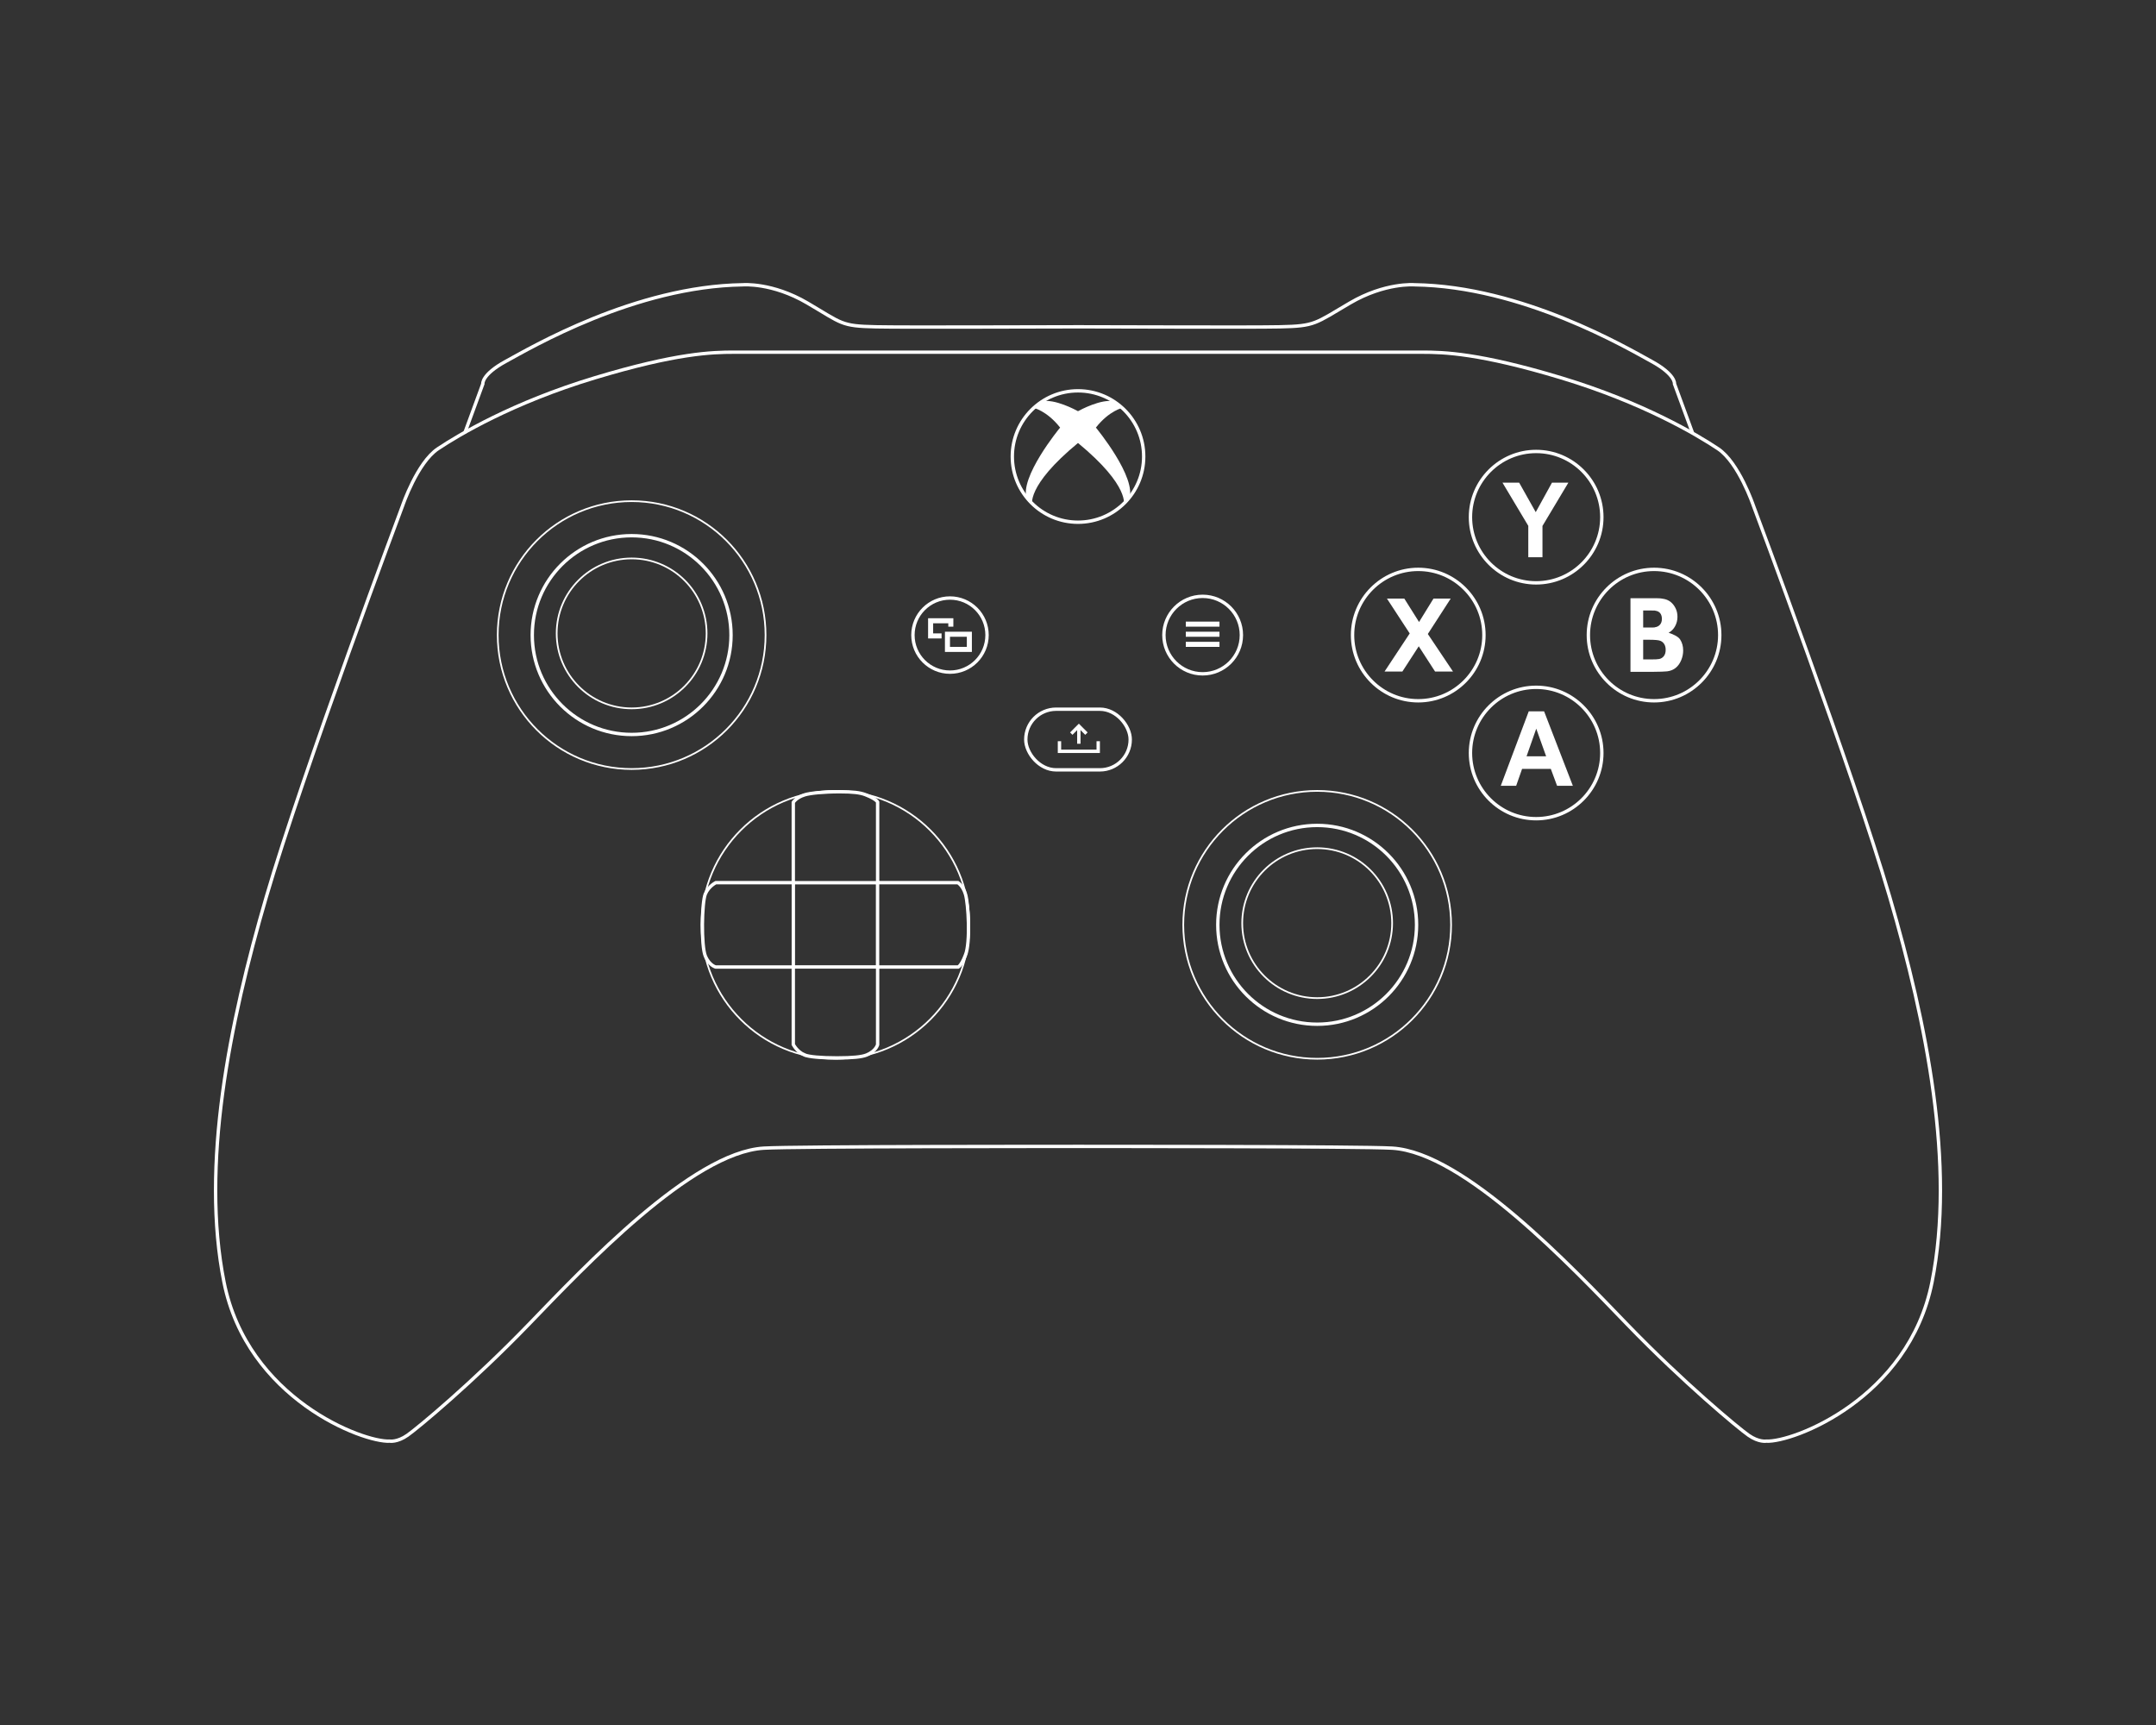 <svg width="1280" height="1024" viewBox="0 0 1280 1024" fill="none" xmlns="http://www.w3.org/2000/svg">
<rect x="0" y="0" width="1280" height="1024" fill="#333333" stroke="none"/>
<path d="M1040.97 300.132C1040.97 300.132 1099.98 457.467 1121.91 532.457C1143.83 607.447 1160.84 691.956 1147 761.177C1133.15 830.399 1064.22 856.357 1048.65 855.492C1048.65 855.492 1044.21 856.285 1038.05 851.957C1031.88 847.631 999.324 820.592 966.156 786.27C932.988 751.949 869.245 684.168 826.559 681.573C808.316 680.461 647.439 680.566 639.999 680.542C632.561 680.567 471.683 680.462 453.439 681.573C410.753 684.168 347.011 751.949 313.843 786.27C280.675 820.592 248.119 847.631 241.954 851.957C235.789 856.285 231.354 855.492 231.354 855.492C215.779 856.357 146.846 830.399 133.002 761.177C119.158 691.956 136.174 607.447 158.095 532.457C180.016 457.467 239.034 300.132 239.034 300.132C239.034 300.132 247.687 274.606 260.017 266.387C272.347 258.166 304.362 239.022 353.033 224.313C401.705 209.603 422.904 209.062 435.667 209.062H844.334C857.096 209.062 878.296 209.603 926.967 224.313C975.638 239.022 1007.65 258.166 1019.98 266.387C1032.31 274.606 1040.97 300.132 1040.97 300.132Z" stroke="white" stroke-width="2"/>
<path d="M276 256.881L286.646 227.891C286.646 227.891 285.782 222.412 300.347 214.479C314.912 206.548 377.068 169.918 441.098 169.052C441.098 169.052 458.404 167.611 479.314 179.868C500.225 192.128 499.09 193.569 520 194.002C537.794 194.37 617.457 193.991 640.391 194C663.326 193.991 742.206 194.37 760 194.002C780.911 193.569 780.559 192.128 801.469 179.868C822.379 167.611 839.685 169.052 839.685 169.052C903.715 169.918 965.871 206.548 980.436 214.479C995.001 222.412 994.137 227.891 994.137 227.891L1004.79 256.884" stroke="white" stroke-width="2"/>
<rect x="609" y="421" width="62" height="36" rx="18" stroke="white" stroke-width="2"/>
<path d="M629 440V446H652V440" stroke="white" stroke-width="2"/>
<path d="M640.5 441.5V431" stroke="white" stroke-width="2"/>
<path d="M636 435.5L640.5 431L645 435.5" stroke="white" stroke-width="2"/>
<circle cx="496" cy="549" r="79.5" stroke="white"/>
<path d="M477.866 471.786L477.867 471.786C481.034 470.846 488.58 470 498.636 470C506.383 470 510.625 470.505 513.847 471.759L513.848 471.759C517.701 473.258 519.526 474.505 520.373 475.305C520.792 475.701 520.957 475.973 521.017 476.096C521.026 476.116 521.033 476.132 521.038 476.144V522.964V523.964H522.038H568.683C568.752 524.008 568.838 524.066 568.939 524.139C569.245 524.359 569.684 524.718 570.179 525.25C571.166 526.312 572.39 528.081 573.214 530.862L573.214 530.862C574.043 533.658 574.805 540.74 574.968 548.179C575.049 551.878 574.981 555.625 574.706 558.922C574.429 562.242 573.948 565.025 573.241 566.843L574.173 567.206L573.241 566.843C571.742 570.697 570.495 572.522 569.695 573.369C569.299 573.788 569.027 573.953 568.904 574.013C568.884 574.022 568.868 574.029 568.856 574.034H522.038H521.038V575.034V620.12C521.035 620.131 521.032 620.142 521.028 620.155C521.001 620.249 520.953 620.398 520.875 620.59C520.721 620.974 520.451 621.528 519.999 622.164C519.099 623.427 517.453 625.046 514.476 626.278C513.109 626.844 511.009 627.282 508.071 627.573C505.149 627.862 501.469 628 496.982 628C492.072 628 487.882 627.835 484.59 627.532C481.262 627.225 478.957 626.784 477.747 626.279L477.362 627.202L477.747 626.279C475.333 625.273 473.609 623.657 472.483 622.275C471.922 621.586 471.515 620.962 471.25 620.515C471.123 620.301 471.03 620.128 470.968 620.009V575.034V574.034H469.968H424.881C424.871 574.031 424.859 574.028 424.847 574.024C424.752 573.997 424.603 573.948 424.411 573.871C424.027 573.717 423.473 573.447 422.837 572.994C421.573 572.095 419.954 570.448 418.722 567.472L418.722 567.472C418.135 566.054 417.68 563.39 417.387 559.984C417.098 556.619 416.977 552.651 417.004 548.706C417.031 544.761 417.207 540.858 417.509 537.625C417.816 534.343 418.244 531.888 418.721 530.744C419.728 528.329 421.344 526.605 422.726 525.479C423.415 524.918 424.039 524.511 424.486 524.246C424.7 524.119 424.873 524.026 424.992 523.964H469.968H470.968V522.964V476.317C471.012 476.248 471.07 476.162 471.143 476.061C471.363 475.755 471.722 475.316 472.254 474.821C473.316 473.834 475.085 472.61 477.866 471.786Z" stroke="white" stroke-width="2"/>
<rect x="471" y="524" width="50" height="50" stroke="white" stroke-width="2"/>
<path d="M911.999 407C889.944 407 872 424.943 872 447C872 469.055 889.944 487 911.999 487C934.055 487 952 469.056 952 447C952 424.944 934.055 407 911.999 407ZM911.999 409.002C932.951 409.002 949.998 426.047 949.998 447C949.998 467.952 932.951 484.998 911.999 484.998C891.048 484.998 874.002 467.952 874.002 447C874.002 426.047 891.048 409.002 911.999 409.002Z" fill="white"/>
<path d="M917.936 448.967L912.059 432.563L906.302 448.967H917.936ZM933.79 466.455H924.421L920.7 456.414H903.655L900.136 466.455H891L907.609 422.25H916.713L933.79 466.455Z" fill="white"/>
<path d="M981.999 337C959.944 337 942 354.943 942 376.999C942 399.055 959.944 417 981.999 417C1004.06 417 1022 399.056 1022 376.999C1022 354.944 1004.06 337 981.999 337ZM981.999 339.002C1002.95 339.002 1020 356.047 1020 376.999C1020 397.952 1002.95 414.998 981.999 414.998C961.048 414.998 944.002 397.952 944.002 376.999C944.002 356.047 961.048 339.002 981.999 339.002Z" fill="white"/>
<path d="M975.541 379.775V391.458H979.927C982.645 391.458 984.369 391.368 985.1 391.189C986.22 390.952 987.136 390.37 987.841 389.444C988.543 388.52 988.897 387.285 988.897 385.735C988.897 384.421 988.625 383.31 988.081 382.398C987.538 381.483 986.753 380.818 985.724 380.4C984.696 379.982 982.466 379.774 979.037 379.774H975.54V379.775H975.541ZM975.541 362.4V372.503H980.487C983.424 372.503 981.789 372.452 982.502 372.353C983.793 372.175 984.807 371.652 985.546 370.788C986.286 369.923 986.654 368.787 986.654 367.376C986.654 366.025 986.337 364.927 985.701 364.082C985.062 363.237 984.116 362.725 982.858 362.547C982.111 362.448 983.422 362.4 979.874 362.4H975.541ZM968 355.125H982.931C985.886 355.125 986.533 355.271 987.984 355.56C989.437 355.847 990.738 356.448 991.883 357.361C993.03 358.275 993.988 359.492 994.75 361.013C995.514 362.534 995.896 364.239 995.896 366.125C995.896 368.17 995.423 370.047 994.481 371.758C993.54 373.466 992.26 374.748 990.646 375.603C992.921 376.377 996.23 377.698 997.453 379.566C998.675 381.433 999.287 383.629 999.287 386.153C999.287 388.14 998.894 390.069 998.104 391.947C997.313 393.824 996.234 395.325 994.866 396.449C993.499 397.571 991.815 398.26 989.808 398.522C988.552 398.679 985.521 398.779 980.712 398.819H968V355.125Z" fill="white"/>
<path d="M911.999 267C889.944 267 872 284.943 872 306.999C872 329.055 889.944 347 911.999 347C934.056 347 952 329.056 952 306.999C952 284.944 934.056 267 911.999 267ZM911.999 269.002C932.951 269.002 949.998 286.047 949.998 306.999C949.998 327.952 932.951 344.998 911.999 344.998C891.048 344.998 874.002 327.952 874.002 306.999C874.002 286.047 891.048 269.002 911.999 269.002Z" fill="white"/>
<path d="M907.332 330.794V312.154L892 286.5H901.907L911.754 304.023L921.406 286.5H931.138L915.751 312.211V330.795L907.332 330.794Z" fill="white"/>
<path d="M842 337C819.944 337 802 354.943 802 376.999C802 399.055 819.944 417 842 417C864.056 417 882 399.056 882 376.999C882 354.944 864.056 337 842 337ZM842 339.002C852.132 339.002 861.669 342.96 868.855 350.145C876.04 357.33 879.998 366.866 879.998 376.999C879.998 397.952 862.952 414.998 842 414.998C821.047 414.998 804.002 397.952 804.002 376.999C804.002 356.047 821.047 339.002 842 339.002Z" fill="white"/>
<path d="M822 398.634L836.933 376.027L823.402 355.312H833.714L842.476 369.233L851.061 355.312H861.284L847.691 376.354L862.627 398.634H851.983L842.299 383.651L832.583 398.634H822Z" fill="white"/>
<circle cx="640" cy="271" r="39" stroke="white" stroke-width="2"/>
<path d="M650.618 253.821C658.663 243.639 666.503 242.096 666.503 242.096C665.161 240.553 661.446 238.289 661.446 238.289C654.004 236.532 641.273 243.39 640 244.092C638.727 243.39 625.996 236.532 618.554 238.289C618.554 238.289 614.841 240.553 613.498 242.096C613.498 242.096 621.338 243.639 629.384 253.821C629.384 253.821 604.627 283.752 609.68 296.505C609.68 296.505 610.92 298.357 612.879 300.002C612.879 300.002 608.662 288.818 640 262.965C671.338 288.818 667.123 300.002 667.123 300.002C669.082 298.357 670.319 296.505 670.319 296.505C675.374 283.751 650.618 253.821 650.618 253.821Z" fill="white"/>
<circle cx="714" cy="377" r="23" stroke="white" stroke-width="2"/>
<path d="M724 381H704V384H724V381Z" fill="white"/>
<path d="M724 375H704V378H724V375Z" fill="white"/>
<path d="M724 369H704V372H724V369Z" fill="white"/>
<circle cx="564" cy="377" r="22" stroke="white" stroke-width="2"/>
<path d="M575.5 385.5H562.5V376.5H575.5V385.5Z" stroke="white" stroke-width="3"/>
<path d="M559 376H554V370L563 370V372H566V367H551V379H559V376Z" fill="white"/>
<circle cx="375" cy="377" r="79.5" stroke="white"/>
<circle cx="375" cy="377" r="59" stroke="white" stroke-width="2"/>
<circle cx="375" cy="376" r="44.5" stroke="white"/>
<circle cx="782" cy="549" r="79.5" stroke="white"/>
<circle cx="782" cy="549" r="59" stroke="white" stroke-width="2"/>
<circle cx="782" cy="548" r="44.5" stroke="white"/>
</svg>
